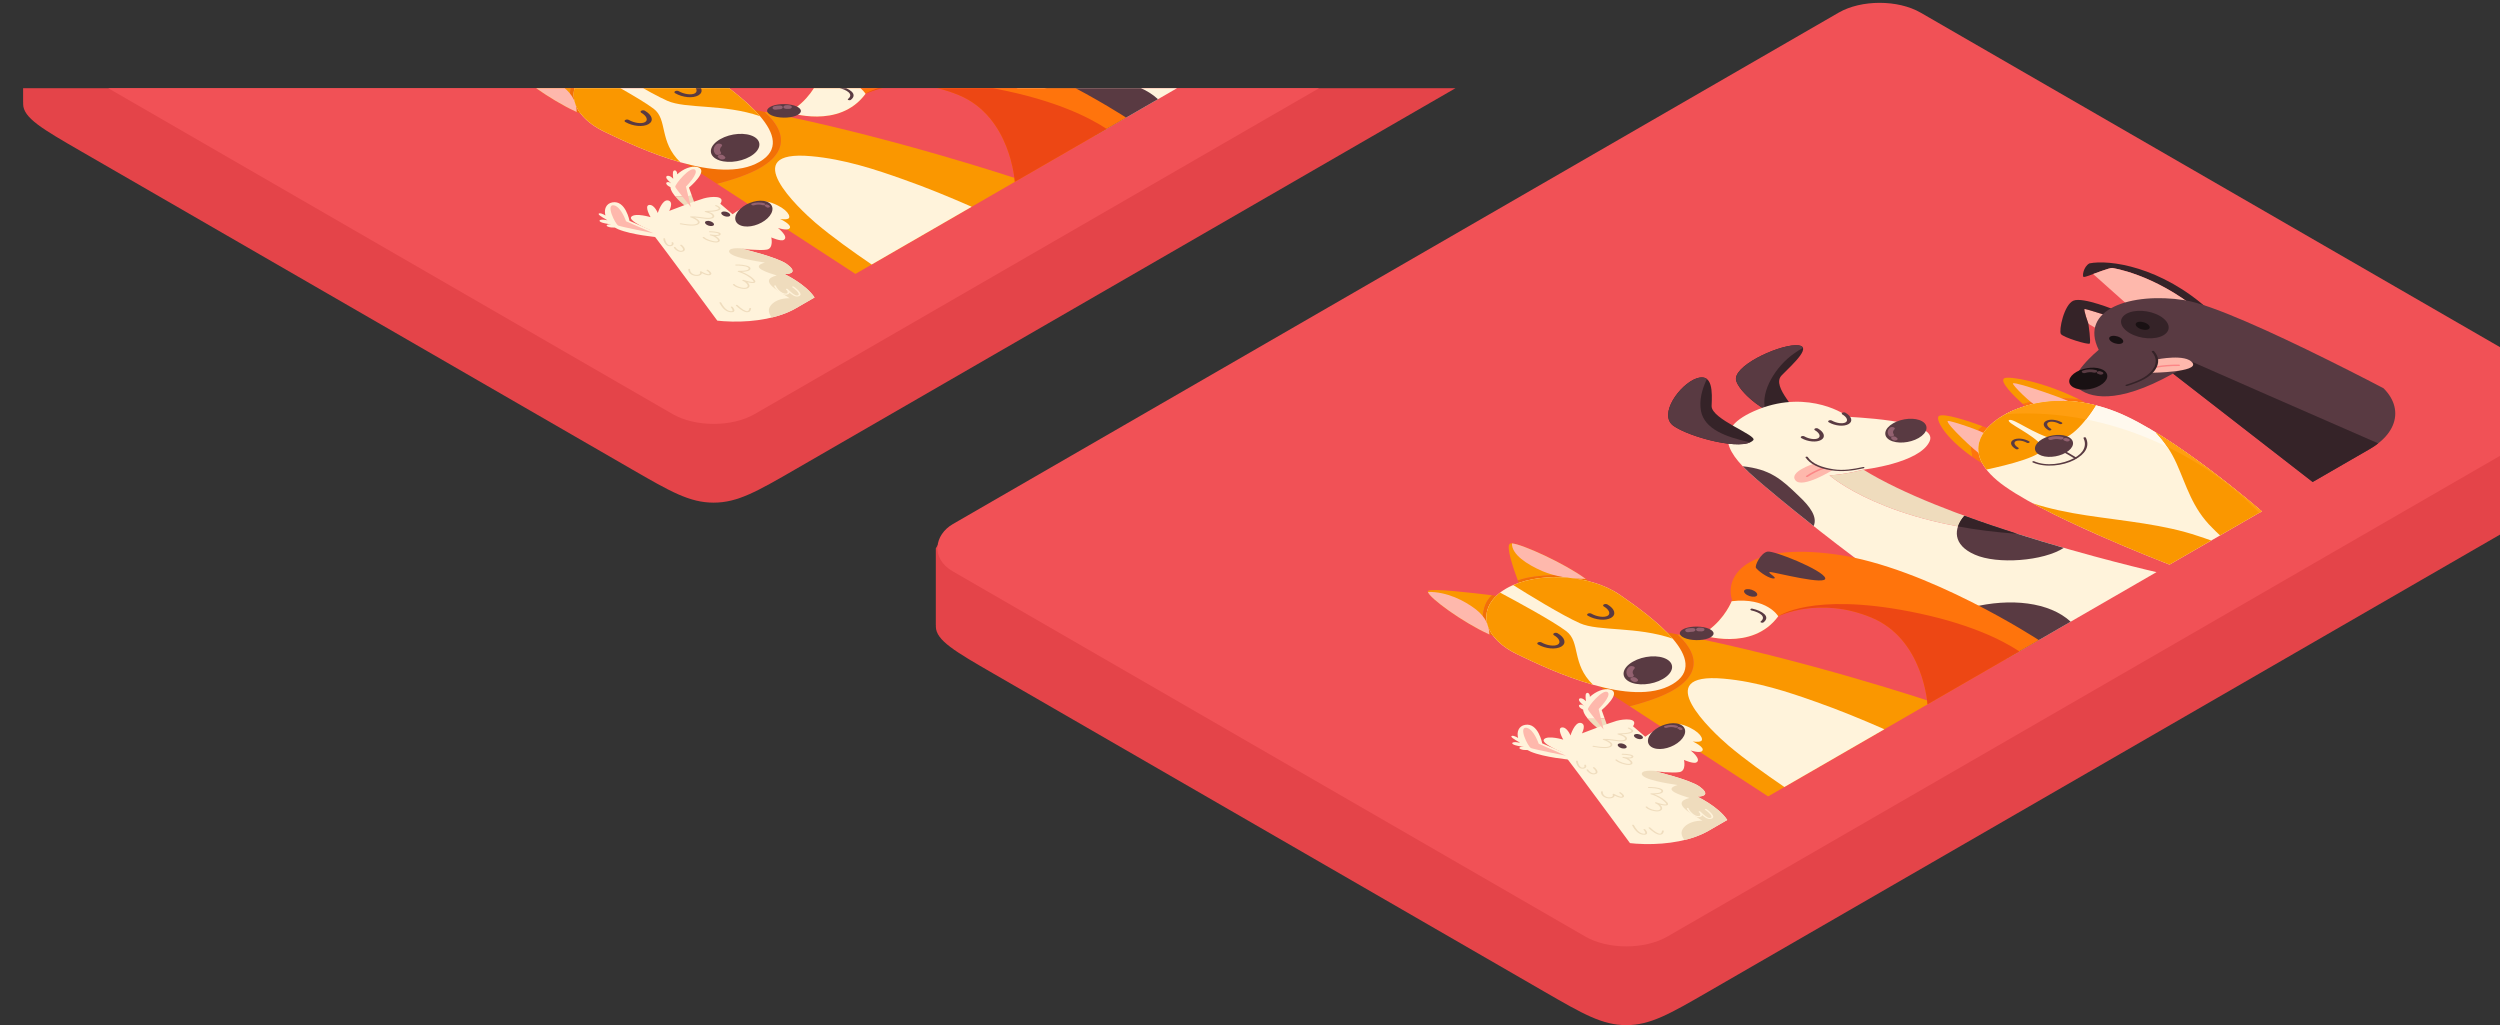<svg width="1134" height="465" viewBox="0 0 1134 465" fill="none" xmlns="http://www.w3.org/2000/svg">
<rect x="0" y="0" width="1134" height="465" fill="#333333" stroke="none"/>
<g clip-path="url(#clip0_57_2)">
<path d="M852.597 37.012C841.703 37.012 832.936 42.073 815.403 52.196L450.802 262.699C450.45 262.902 450.101 263.103 449.756 263.303L445.421 250.298L427.168 244.393L424.484 248.687V283.583L424.53 283.553C424.511 283.759 424.501 283.965 424.501 284.173C424.501 290.463 433.268 295.524 450.802 305.648L700.508 449.815C718.042 459.939 726.809 465 737.703 465C748.597 465 757.364 459.939 774.898 449.815L1139.5 239.313C1156.81 229.32 1165.57 224.259 1165.79 218.081L1165.89 218.086V182.654L1151.39 186.949L1134.36 193.395L889.792 52.196C872.258 42.073 863.492 37.012 852.597 37.012Z" fill="#E44449"/>
<rect width="374.233" height="506.902" rx="21.474" transform="matrix(0.866 0.5 -0.866 0.5 852.597 -5)" fill="#F15156"/>
<g clip-path="url(#clip1_57_2)">
<path d="M673.127 286.621C660.27 280.192 646.068 269.311 647.834 268.001C649.508 266.766 668.441 268.974 676.766 270.018C673.817 272.685 673.049 276.004 672.598 279.079C672.277 281.627 672.408 284.16 673.122 286.618L673.127 286.621Z" fill="#FA9700"/>
<path d="M672.603 279.082C673.054 276.007 673.817 272.685 676.771 270.02C679.15 270.319 680.67 270.52 680.67 270.52L681.074 290.018C678.605 289.189 675.898 288.007 673.132 286.624C672.423 284.163 672.286 281.633 672.608 279.084L672.603 279.082Z" fill="#F27006"/>
<path d="M717.233 261.157C719.628 262.753 721.675 264.317 723.112 265.742L689.34 265.509C689.34 265.509 688.992 264.631 688.474 263.258C693.094 261.555 698.839 261.115 704.169 260.851C708.583 260.666 712.97 260.742 717.228 261.154L717.233 261.157Z" fill="#F27006"/>
<path d="M684.981 246.553C687.251 245.534 706.093 253.731 717.233 261.157C712.975 260.744 708.588 260.668 704.174 260.854C698.844 261.117 693.089 261.558 688.479 263.26C686.677 258.451 682.842 247.52 684.986 246.556L684.981 246.553Z" fill="#FA9700"/>
<path d="M766.646 306.182C762.311 313.222 750.786 317.331 739.272 320.388L716.044 305.261L746.423 285.102C751.214 285.914 756.044 286.801 760.879 287.749C766.891 293.284 770.516 299.746 766.641 306.185L766.646 306.182Z" fill="#F27006"/>
<path d="M766.646 306.182C770.516 299.746 766.891 293.283 760.884 287.746C818.133 298.949 876.262 318.378 876.262 318.378L802.011 361.246L739.277 320.391C750.791 317.333 762.311 313.228 766.651 306.185L766.646 306.182Z" fill="#FA9700"/>
<path d="M647.709 268.484C656.395 268.383 664.274 272.435 669.498 276.445C673.927 279.939 675.511 283.807 675.586 287.81C663.154 282.094 648.336 271.175 647.704 268.487L647.709 268.484Z" fill="#FEB8AC"/>
<path d="M685.818 246.481C685.644 251.496 692.657 256.048 699.608 259.061C705.658 261.618 712.358 262.533 719.292 262.576C709.392 255.399 690.48 246.843 685.823 246.479L685.818 246.481Z" fill="#FEB8AC"/>
<path d="M758.486 310.436C776.968 299.766 748.678 279.439 734.791 269.826C720.899 260.216 696.717 259.161 683.196 266.967C669.676 274.773 671.502 288.735 688.148 296.756C704.793 304.776 740.005 321.106 758.486 310.436Z" fill="#FFF3DB"/>
<path d="M686.382 265.379C700.256 259.372 721.926 260.93 734.781 269.826C741.718 274.622 752.241 282.097 758.738 289.703C742.375 284.048 725.138 286.472 716.684 282.717C708.407 279.043 692.967 269.51 686.377 265.376L686.382 265.379Z" fill="#FA9700"/>
<path d="M680.44 268.809C687.596 272.617 704.112 281.529 710.476 286.307C716.979 291.188 712.781 301.14 722.576 310.587C709.401 306.836 696.46 300.757 688.148 296.756C672.734 289.331 670.041 276.822 680.445 268.812L680.44 268.809Z" fill="#FA9700"/>
<path d="M708.176 293.308C705.689 294.745 701.062 294.316 697.632 292.336C697.192 292.082 697.197 291.668 697.642 291.411C698.088 291.154 698.804 291.151 699.244 291.405C701.695 292.821 705.058 293.271 706.59 292.386C708.122 291.502 707.337 289.564 704.885 288.148C704.445 287.894 704.45 287.481 704.895 287.223C705.341 286.966 706.057 286.963 706.497 287.217C709.927 289.198 710.664 291.872 708.181 293.305L708.176 293.308Z" fill="#593A42"/>
<path d="M730.782 280.257C728.3 281.69 723.668 281.265 720.238 279.284C719.798 279.03 719.803 278.617 720.248 278.359C720.694 278.102 721.41 278.1 721.85 278.354C724.302 279.769 727.664 280.219 729.196 279.335C730.728 278.45 729.943 276.512 727.491 275.096C727.051 274.842 727.056 274.429 727.501 274.172C727.947 273.914 728.663 273.912 729.103 274.166C732.534 276.146 733.27 278.82 730.787 280.254L730.782 280.257Z" fill="#593A42"/>
<path d="M756.114 299.072C759.87 301.241 759.036 305.239 754.26 307.996C749.485 310.753 742.556 311.238 738.799 309.069C735.042 306.9 735.872 302.905 740.657 300.143C745.443 297.38 752.357 296.904 756.114 299.072Z" fill="#593A42"/>
<path d="M738.86 302.538C737.493 303.864 737.396 305.467 738.47 306.85C739.22 307.821 741.717 306.985 740.971 306.023C740.304 305.169 740.524 304.146 741.349 303.345C742.294 302.422 739.816 301.616 738.865 302.535L738.86 302.538Z" fill="#936170"/>
<path d="M740.276 307.246C739.642 307.458 739.288 308.005 739.722 308.376C739.939 308.559 740.131 308.745 740.347 308.928C740.786 309.297 741.57 309.472 742.299 309.234C742.928 309.025 743.292 308.473 742.848 308.107C742.632 307.924 742.435 307.735 742.223 307.555C741.784 307.186 741 307.011 740.271 307.249L740.276 307.246Z" fill="#936170"/>
<path d="M783.979 338.131C776.499 331.731 747.779 304.763 781.928 307.849C797.015 309.173 811.273 313.937 823.74 318.365C834.443 322.123 844.742 326.405 854.767 330.788L809.395 356.983C800.478 350.893 791.781 344.705 783.979 338.131Z" fill="#FFF3DB"/>
<path d="M945.59 140.136C946.088 140.094 952.998 142.28 957.221 143.637L951.978 149.593L947.302 146.893C947.302 146.893 944.873 140.196 945.59 140.136Z" fill="#FEB8AC"/>
<path d="M934.812 151.502C933.809 149.969 936.206 138.163 940.524 136.372C944.841 134.582 959.76 140.762 959.76 140.762L957.232 143.637C953.004 142.277 946.099 140.094 945.601 140.136C944.884 140.196 947.313 146.893 947.313 146.893C947.313 146.893 948.506 155.125 947.886 155.836C947.267 156.548 935.825 153.034 934.822 151.502L934.812 151.502Z" fill="#352328"/>
<path d="M958.071 121.544C957.153 121.372 949.436 124.298 949.436 124.298C949.436 124.298 945.838 125.787 945.124 125.612C944.409 125.436 944.985 121.017 947.742 119.477C956.507 117.658 980.275 120.693 1002.46 140.988L997.138 140.62C976.686 124.124 958.076 121.541 958.076 121.541L958.071 121.544Z" fill="#352328"/>
<path d="M949.441 124.295C949.441 124.295 957.153 121.366 958.076 121.541C958.076 121.541 976.686 124.124 997.138 140.62L965.253 138.407L949.441 124.295Z" fill="#FEB8AC"/>
<path d="M942.173 175.698C936.981 171.008 951.974 158.676 951.974 158.676C942.854 140.209 966.826 132.385 990.964 136.165C1015.1 139.945 1102.85 187.559 1102.85 187.559L1049.02 218.633L985.68 169.46C959.845 183.908 947.364 180.389 942.173 175.698Z" fill="#593A42"/>
<path d="M1079.11 201.263L1049.03 218.633L985.681 169.46C985.681 169.46 989.985 167.506 994.765 164.318C994.765 164.318 1057.4 191.871 1079.11 201.263Z" fill="#352328"/>
<path d="M966.113 151.146C970.759 153.829 977.569 154.246 981.319 152.082C985.068 149.917 984.345 145.985 979.699 143.303C975.052 140.62 968.242 140.203 964.493 142.367C960.744 144.532 961.467 148.464 966.113 151.146Z" fill="#352328"/>
<path d="M970.128 148.828C971.586 149.67 973.578 149.889 974.575 149.314C975.571 148.739 975.195 147.592 973.732 146.747C972.269 145.902 970.282 145.686 969.286 146.261C968.29 146.836 968.665 147.983 970.128 148.828Z" fill="#191113"/>
<path d="M958.11 155.213C959.568 156.055 961.556 156.272 962.552 155.696C963.548 155.121 963.173 153.974 961.714 153.132C960.256 152.29 958.264 152.071 957.268 152.646C956.272 153.221 956.647 154.368 958.11 155.213Z" fill="#191113"/>
<path d="M940.447 175.679C943.393 177.38 948.829 177.004 952.578 174.839C956.328 172.674 956.979 169.536 954.033 167.835C951.087 166.134 945.651 166.51 941.902 168.675C938.152 170.839 937.496 173.975 940.447 175.679Z" fill="#191113"/>
<path d="M944.843 168.044C946.646 167.426 948.825 167.377 950.71 167.864C952.029 168.204 950.893 169.334 949.588 168.997C948.427 168.697 947.034 168.794 945.95 169.168C944.702 169.598 943.595 168.473 944.853 168.044L944.843 168.044Z" fill="#593A42"/>
<path d="M951.243 168.687C951.53 168.401 952.278 168.238 952.778 168.44C953.026 168.536 953.283 168.627 953.531 168.724C954.031 168.926 954.271 169.279 953.939 169.607C953.653 169.893 952.905 170.056 952.405 169.854C952.162 169.754 951.899 169.666 951.652 169.57C951.151 169.368 950.912 169.015 951.238 168.684L951.243 168.687Z" fill="#593A42"/>
<path d="M978.429 163.03C978.429 163.03 991.505 160.344 994.528 164.586C997.55 168.828 975.89 169.096 975.89 169.096C975.89 169.096 978.356 166.931 978.434 163.033L978.429 163.03Z" fill="#FEB8AC"/>
<path d="M988.324 166.027C984.892 165.977 981.298 166.237 977.999 166.835C977.306 166.961 977.029 166.333 977.722 166.207C981.091 165.597 984.82 165.328 988.331 165.378C989.052 165.39 989.05 166.036 988.324 166.027Z" fill="#FC8686"/>
<path d="M977.072 159.288C979.391 161.881 979.476 164.606 977.824 167.363C975.575 171.122 970.811 173.262 964.926 175.073C964.288 175.27 963.732 174.706 964.376 174.512C969.616 172.902 973.734 171.129 976.236 167.932C978.365 165.213 978.447 162.249 976.088 159.616C975.759 159.247 976.738 158.921 977.067 159.291L977.072 159.288Z" fill="#352328"/>
<path d="M894.187 203.009C894.271 204.49 894.439 205.946 894.811 207.369C881.622 198.112 877.664 189.764 879.546 188.671C881.894 187.316 892.857 190.981 899.317 193.341C895.455 196.255 894.032 199.075 894.192 203.006L894.187 203.009Z" fill="#FA9700"/>
<path d="M894.187 203.009C894.026 199.078 895.455 196.261 899.312 193.344C902.141 194.376 904.112 195.161 904.112 195.161L899.265 210.305C897.675 209.323 896.193 208.34 894.806 207.372C894.438 205.946 894.265 204.493 894.182 203.012L894.187 203.009Z" fill="#FF740C"/>
<path d="M942.915 181.063C944.142 181.667 945.379 182.3 946.615 182.968L920.385 185.766C920.385 185.766 919.153 184.736 917.498 183.232C921.356 182.049 926.168 181.474 930.023 181.018C934.245 180.589 938.682 180.619 942.915 181.068L942.915 181.063Z" fill="#FF740C"/>
<path d="M909.15 171.58C911.087 170.461 926.345 172.918 942.92 181.066C938.687 180.616 934.25 180.586 930.027 181.015C926.177 181.474 921.361 182.046 917.503 183.229C913.43 179.536 906.752 172.964 909.155 171.577L909.15 171.58Z" fill="#FA9700"/>
<path d="M883.49 190.955C884.097 190.45 900.878 196.115 901.085 197.212C901.292 198.308 899.608 206.26 898.293 205.964C896.973 205.664 882.29 191.95 883.495 190.952L883.49 190.955Z" fill="#FEB8AC"/>
<path d="M913.099 173.86C912.225 174.211 922.037 183.899 923.936 184.018C925.835 184.138 939.609 183.165 939.095 182.406C938.576 181.644 914.823 173.167 913.094 173.863L913.099 173.86Z" fill="#FEB8AC"/>
<path d="M984.11 256.111C984.11 256.111 923.293 232.778 905.783 217.837C888.274 202.896 902.43 192.04 908.707 188.416C914.984 184.792 933.786 176.619 959.66 186.731C985.54 196.84 1025.95 231.953 1025.95 231.953L984.105 256.114L984.11 256.111Z" fill="#FFF3DB"/>
<path d="M909.677 187.879C916.767 184.065 934.994 177.097 959.66 186.731C985.539 196.841 1025.95 231.953 1025.95 231.953L1024.71 232.67C1001.18 207.682 957.536 184.424 909.677 187.879Z" fill="#FFF9EE"/>
<path d="M931.828 199.216C922.639 197.084 913.172 189.474 911.31 190.549C909.448 191.624 922.634 197.087 926.322 202.395C929.182 206.497 909.936 211.107 901.062 212.989C891.359 200.567 903.126 191.638 908.702 188.419C914.279 185.199 929.448 178.524 950.664 183.849C947.793 188.503 939.315 200.955 931.828 199.216Z" fill="#FA9700"/>
<path d="M922.019 228.303C929.553 230.734 937.831 232.484 946.476 233.782C963.803 236.398 981.534 237.862 997.115 243.158C998.741 243.698 1000.86 244.379 1003.04 245.184L984.11 256.111C984.11 256.111 946.608 241.719 922.019 228.303Z" fill="#FA9700"/>
<path d="M987.278 210.225C985.03 205.234 981.993 200.452 977.788 196.105C1001.02 210.299 1025.95 231.953 1025.95 231.953L1007.03 242.88C1005.64 241.622 1004.45 240.4 1003.52 239.461C994.344 230.472 991.805 220.231 987.278 210.225Z" fill="#FA9700"/>
<path d="M909.673 187.876C915.872 184.542 930.584 178.805 950.664 183.849C949.717 185.389 948.149 187.778 946.212 190.227C934.514 187.9 922.238 186.968 909.668 187.879L909.673 187.876Z" fill="#FF9E10"/>
<path d="M1025.95 231.953L1024.71 232.67C1014.32 221.634 1000 210.937 983.137 202.731C981.6 200.439 979.839 198.22 977.793 196.108C1001.03 210.302 1025.96 231.956 1025.96 231.956L1025.95 231.953Z" fill="#FF9E10"/>
<path d="M930.285 195.13C930.591 194.953 930.594 194.672 930.292 194.498C928.612 193.527 928.079 192.197 929.125 191.593C930.172 190.989 932.476 191.296 934.157 192.267C934.458 192.441 934.946 192.439 935.251 192.263C935.556 192.086 935.56 191.805 935.258 191.631C932.91 190.275 929.74 189.982 928.038 190.965C926.336 191.948 926.843 193.778 929.191 195.134C929.493 195.308 929.98 195.306 930.285 195.13Z" fill="#593A42"/>
<path d="M915.463 203.687C915.769 203.511 915.772 203.229 915.47 203.055C913.79 202.085 913.257 200.754 914.303 200.15C915.35 199.546 917.654 199.854 919.335 200.824C919.636 200.998 920.124 200.996 920.429 200.82C920.734 200.644 920.738 200.362 920.436 200.188C918.088 198.833 914.918 198.54 913.216 199.522C911.514 200.505 912.021 202.335 914.369 203.691C914.671 203.865 915.158 203.863 915.463 203.687Z" fill="#593A42"/>
<path d="M946.17 198.572C947.988 202.437 946 205.959 940.847 208.66C935.824 211.297 927.706 212.252 922.092 209.785C921.528 209.535 922.081 208.97 922.655 209.22C928.304 211.701 935.764 210.459 940.666 207.885C945.264 205.471 946.674 202.111 945.084 198.737C944.895 198.333 945.986 198.165 946.175 198.569L946.17 198.572Z" fill="#593A42"/>
<path d="M941.043 208.022C938.967 206.835 937.132 205.497 934.725 204.512C934.141 204.273 934.699 203.706 935.288 203.947C937.784 204.966 939.684 206.329 941.844 207.559C942.354 207.853 941.558 208.313 941.043 208.022Z" fill="#593A42"/>
<path d="M924.902 206.177C927.848 207.878 933.284 207.502 937.033 205.337C940.783 203.172 941.439 200.037 938.488 198.333C935.537 196.629 930.106 197.008 926.357 199.173C922.607 201.338 921.951 204.473 924.902 206.177Z" fill="#593A42"/>
<path d="M929.609 198.357C931.411 197.739 933.59 197.69 935.475 198.178C936.795 198.517 935.658 199.647 934.354 199.31C933.193 199.01 931.799 199.107 930.716 199.481C929.462 199.914 928.36 198.786 929.619 198.357L929.609 198.357Z" fill="#936170"/>
<path d="M936.014 198.997C936.3 198.711 937.048 198.548 937.548 198.75C937.796 198.847 938.059 198.935 938.301 199.034C938.801 199.236 939.041 199.589 938.714 199.92C938.433 200.208 937.68 200.369 937.18 200.167C936.937 200.067 936.679 199.982 936.427 199.883C935.927 199.686 935.687 199.328 936.019 199L936.014 198.997Z" fill="#936170"/>
<path d="M813.835 188.472C817.397 187.06 802.929 175.574 808.18 170.253C813.431 164.933 823.145 156.334 814.388 156.595C805.635 156.854 785.536 166.341 787.564 172.795C789.603 179.25 805.482 191.787 813.84 188.474L813.835 188.472Z" fill="#352328"/>
<path d="M787.553 172.79C785.52 166.339 805.63 156.852 814.377 156.59C816.517 156.525 817.546 156.998 817.816 157.812C816.44 158.55 815.148 159.347 813.944 160.236C805.494 166.073 798.45 177.52 800.717 185.771C794.464 182.207 788.722 176.499 787.553 172.79Z" fill="#593A42"/>
<path d="M829.872 215.627C836.934 215.271 845.221 213.026 845.221 213.026C863.002 224.032 890.036 234.16 915.092 242.136C854.98 238.019 829.877 215.63 829.877 215.63L829.872 215.627Z" fill="#EFDCBD"/>
<path d="M796.672 217.29C784.393 206.657 774.609 194.801 797.67 185.642C820.731 176.483 838.365 188.623 837.79 188.956C837.214 189.288 879.729 190.124 875.297 200.12C870.865 210.115 845.216 213.023 845.216 213.023C845.216 213.023 836.93 215.268 829.868 215.624C829.868 215.624 854.971 238.013 915.083 242.13C948.378 252.723 978.189 259.518 978.189 259.518L910.571 298.557C864.125 273.736 809.331 228.251 796.672 217.284L796.672 217.29Z" fill="#FFF3DB"/>
<path d="M822.613 210.395C822.613 210.395 811.262 214.038 814.432 217.909C817.608 221.783 831.426 213.143 831.426 213.143C831.426 213.143 827.302 212.796 822.613 210.395Z" fill="#FEB8AC"/>
<path d="M871.874 191.097C875.067 192.941 874.358 196.335 870.294 198.682C866.229 201.029 860.35 201.438 857.157 199.594C853.964 197.751 854.673 194.356 858.737 192.01C862.802 189.663 868.686 189.257 871.874 191.097Z" fill="#593A42"/>
<path d="M826.064 199.55C828.177 198.33 827.545 196.058 824.634 194.377C824.263 194.163 823.651 194.163 823.271 194.382C822.89 194.602 822.886 194.952 823.262 195.169C825.348 196.373 826.011 198.022 824.71 198.774C823.408 199.525 820.553 199.142 818.467 197.938C818.096 197.724 817.484 197.723 817.104 197.943C816.723 198.162 816.719 198.513 817.095 198.73C820.006 200.411 823.942 200.775 826.054 199.556L826.064 199.55Z" fill="#593A42"/>
<path d="M838.499 192.371C840.611 191.151 839.98 188.879 837.068 187.198C836.698 186.984 836.086 186.983 835.705 187.203C835.325 187.423 835.321 187.773 835.697 187.99C837.783 189.194 838.446 190.843 837.145 191.595C835.843 192.346 832.987 191.963 830.901 190.759C830.531 190.545 829.919 190.544 829.538 190.764C829.158 190.983 829.154 191.334 829.53 191.55C832.441 193.231 836.377 193.596 838.489 192.376L838.499 192.371Z" fill="#593A42"/>
<path d="M819.261 215.869C821.416 214.402 824.036 213.095 826.868 212.071C827.447 211.862 827.959 212.388 827.379 212.597C824.623 213.589 822.102 214.862 819.997 216.294C819.556 216.595 818.825 216.167 819.261 215.869Z" fill="#FC8686"/>
<path d="M857.213 194.043C856.052 195.17 855.967 196.531 856.874 197.708C857.517 198.53 859.634 197.822 859.001 197.006C858.432 196.278 858.621 195.41 859.324 194.73C860.129 193.946 858.017 193.259 857.213 194.043Z" fill="#936170"/>
<path d="M858.418 198.044C857.878 198.225 857.575 198.691 857.95 199.005C858.137 199.16 858.299 199.323 858.482 199.474C858.851 199.786 859.521 199.936 860.14 199.733C860.674 199.555 860.983 199.086 860.608 198.772C860.421 198.617 860.259 198.454 860.076 198.303C859.707 197.991 859.037 197.841 858.423 198.042L858.418 198.044Z" fill="#936170"/>
<path d="M795.293 199.656C797.282 197.446 776.112 190.183 776.388 184.094C776.653 178.005 777.06 169.026 769.52 171.655C761.98 174.285 751.991 188.094 759.108 193.175C766.225 198.255 790.625 204.845 795.298 199.659L795.293 199.656Z" fill="#352328"/>
<path d="M895.726 251.56C885.79 247.228 885.925 239.838 891.048 233.952C899.025 236.87 907.157 239.611 915.088 242.138C922.365 244.455 929.485 246.589 936.154 248.514C926.971 254.496 905.957 256.143 895.725 251.565L895.726 251.56Z" fill="#593A42"/>
<path d="M815.908 224.973C821.019 229.722 824.529 234.476 822.663 238.63C810.383 228.928 801.034 221.067 796.678 217.292C794.485 215.39 792.367 213.451 790.509 211.494C802.959 212.85 808.004 217.311 815.908 224.973Z" fill="#593A42"/>
<path d="M939.254 282.009L910.581 298.563C900.557 293.203 890.136 286.88 879.839 280.149C883.946 278.405 888.892 276.908 894.215 275.536C912.001 271.083 929.712 273.129 939.264 282.009L939.254 282.009Z" fill="#593A42"/>
<path d="M820.005 207.334C822.026 210.397 826.345 212.041 831.674 212.863C836.302 213.576 840.747 212.773 845.1 211.829C845.733 211.692 845.991 212.28 845.362 212.414C840.332 213.509 835.759 214.123 830.5 213.312C825.142 212.485 820.975 210.496 818.994 207.496C818.754 207.132 819.775 206.976 820.01 207.337L820.005 207.334Z" fill="#593A42"/>
<path d="M891.048 233.953L891.058 233.958C892.965 234.655 894.873 235.34 896.79 236.014C897.147 236.139 897.504 236.264 897.861 236.389C899.357 236.912 900.854 237.429 902.345 237.938C902.89 238.125 903.436 238.307 903.976 238.492C905.334 238.952 906.697 239.404 908.055 239.852C908.58 240.029 909.11 240.202 909.636 240.372C911.46 240.969 913.279 241.562 915.083 242.136C905.167 241.457 896.207 240.278 888.145 238.785C888.715 237.126 889.703 235.488 891.038 233.953L891.048 233.953Z" fill="#352328"/>
<path d="M759.103 193.171C751.986 188.091 761.981 174.285 769.515 171.652C771.682 170.898 773.187 171.102 774.233 171.919C771.977 176.692 770.665 181.633 771.581 186.504C773.214 194.562 782.546 198.175 793.86 200.644C786.936 203.825 765.667 197.857 759.103 193.171Z" fill="#593A42"/>
<path d="M924.817 290.344C924.817 290.344 874.214 257.261 832.788 251.494C791.362 245.732 782.222 261.882 785.69 272.219C785.69 272.219 781.994 282.287 771.69 287.944C771.69 287.944 794.654 295.844 806.616 279.538C806.616 279.538 825.151 270.303 848.865 280.122C872.574 289.943 874.304 319.508 874.304 319.508L924.817 290.344Z" fill="#FF740C"/>
<path d="M785.496 272.708C801.503 270.829 806.616 279.538 806.616 279.538C794.659 295.847 771.69 287.945 771.69 287.945C780.653 283.027 784.613 274.776 785.491 272.705L785.496 272.708Z" fill="#FFF3DB"/>
<path d="M866.076 277.331C892.438 282.447 907.809 290.084 915.962 295.457L874.299 319.511C874.299 319.511 872.574 289.943 848.86 280.125C825.151 270.303 806.611 279.541 806.611 279.541C806.611 279.541 821.577 268.697 866.071 277.334L866.076 277.331Z" fill="#ED4714"/>
<path d="M769.391 290.362C773.618 290.439 777.149 289.125 777.277 287.424C777.405 285.729 774.078 284.294 769.851 284.218C765.624 284.141 762.097 285.458 761.969 287.153C761.841 288.848 765.168 290.283 769.396 290.359L769.391 290.362Z" fill="#593A42"/>
<path d="M796.559 257.685C795.719 256.703 798.754 250.705 801.779 250.203C804.804 249.7 826.727 258.549 827.901 262.169C829.065 265.789 805.227 259.604 803.06 259.474C800.888 259.341 806.414 262.109 804.714 262.394C803.02 262.682 798.464 259.907 796.559 257.685Z" fill="#593A42"/>
<path d="M792.481 269.885C793.88 270.693 795.737 270.933 796.628 270.419C797.519 269.904 797.103 268.832 795.704 268.024C794.306 267.217 792.448 266.976 791.557 267.491C790.666 268.005 791.077 269.075 792.481 269.885Z" fill="#593A42"/>
<path d="M794.86 276.08C799.202 277.038 803.317 279.616 799.965 282.282C799.408 282.723 798.125 282.311 798.687 281.867C801.421 279.689 798.001 277.685 794.478 276.905C793.605 276.713 793.982 275.885 794.86 276.08Z" fill="#593A42"/>
<path d="M765.524 285.066C766.247 284.946 766.949 284.866 767.705 284.869C769.615 284.873 769.452 286.577 767.552 286.572C767.059 286.571 766.596 286.656 766.127 286.733C764.294 287.038 763.7 285.372 765.529 285.069L765.524 285.066Z" fill="#936170"/>
<path d="M770.522 284.715C771.104 284.676 771.586 284.688 772.158 284.752C772.948 284.844 773.339 285.406 773.116 285.814C772.852 286.292 772.049 286.47 771.265 286.381C771.215 286.381 771.17 286.378 771.12 286.379C770.324 286.433 769.55 286.218 769.377 285.73C769.232 285.311 769.725 284.77 770.522 284.715Z" fill="#936170"/>
<path d="M727.406 332.484C727.406 332.484 723.017 329.442 720.239 326.057C722.78 326.12 725.337 326.053 727.852 325.817L729.473 330.383L727.401 332.487L727.406 332.484Z" fill="#EFDCBD"/>
<path d="M720.244 326.054C719.409 325.041 718.724 323.998 718.347 322.994C718.212 322.633 718.141 322.263 718.115 321.884C717.239 321.488 716.429 320.951 716.252 320.368C716.102 320.004 716.275 319.596 717.026 319.596C717.608 319.597 718.028 319.885 718.358 320.134C718.364 320.119 718.374 320.108 718.369 320.094C717.553 319.229 716.259 318.355 716.2 317.35C716.21 316.917 716.606 316.625 717.37 316.777C718.299 316.955 718.903 317.639 719.376 318.08C719.326 317.589 718.946 315.046 719.534 314.495C720.072 314.008 720.59 314.388 720.844 314.777C721.119 315.184 721.173 315.638 721.163 316.089C723.781 313.693 727.54 312.054 730.307 312.756C736.002 314.194 726.519 322.094 726.519 322.094L727.842 325.811C725.327 326.047 722.765 326.111 720.229 326.052L720.244 326.054Z" fill="#FFF3DB"/>
<path d="M709.107 335.509C709.107 335.509 706.065 330.325 708.432 329.974C710.793 329.627 712.376 333.621 712.376 333.621C712.376 333.621 714.275 327.348 717.04 327.915C719.809 328.485 717.55 332.666 717.55 332.666C717.55 332.666 729.843 327.938 733.246 326.989C736.648 326.04 743.289 325.591 740.74 329.431L746.289 334.178C746.289 334.178 756.553 326.221 764.048 329.005C771.539 331.786 772.827 335.443 771.64 336.128C770.454 336.813 767.803 336.311 767.803 336.311C767.803 336.311 773.743 339.012 772.068 340.664C770.957 341.762 766.868 340.401 766.868 340.401C766.868 340.401 772.067 344.449 769.465 345.842C768.079 346.586 763.852 344.694 763.852 344.694C763.852 344.694 765.002 349.606 761.896 350.212C758.796 350.821 750.539 349.829 750.539 349.829C750.539 349.829 766.575 353.601 770.966 356.819C775.353 360.039 773.424 361.324 769.882 361.337C769.882 361.337 779.567 365.9 783.485 371.931L747.113 392.93C747.113 392.93 712.813 346.394 708.741 341.297C708.741 341.297 698.524 337.155 700.4 335.279C702.246 333.432 709.097 335.503 709.097 335.503L709.107 335.509Z" fill="#FFF3DB"/>
<path d="M772.215 372.302C768.621 369.742 756.977 364.314 766.334 361.948C762.587 360.755 753.696 358.211 760.961 356.094C757.485 355.544 744.409 353.659 744.718 350.924C744.918 348.976 750.792 349.518 755.683 350.295C752.969 350.127 750.539 349.834 750.539 349.834C750.539 349.834 766.575 353.607 770.966 356.825C775.353 360.045 773.424 361.33 769.882 361.343C769.882 361.343 779.567 365.906 783.485 371.936L765.424 382.364C764.049 381.211 763.083 379.931 762.81 378.525C762.148 375.391 766.507 372.076 772.215 372.296L772.215 372.302Z" fill="#EFDCBD"/>
<path d="M729.338 314.08C730.965 315.812 725.147 321.631 725.147 321.631L727.378 330.896C727.378 330.896 720.667 322.779 720.295 321.807C719.923 320.834 727.287 311.914 729.328 314.08L729.338 314.08Z" fill="#FEB8AC"/>
<path d="M689.472 338.94C689.917 338.717 690.568 338.775 691.1 338.834C691.085 338.825 691.08 338.811 691.065 338.797C689.457 338.464 687.474 338.307 686.283 337.579C685.799 337.254 685.764 336.886 686.517 336.708C687.424 336.487 688.67 336.766 689.529 336.915C688.931 336.57 685.747 334.818 685.564 334.187C685.416 333.622 686.251 333.705 686.886 333.898C687.56 334.097 688.119 334.413 688.627 334.753C687.882 331.976 688.876 329.325 691.781 328.794C697.757 327.701 699.554 337.183 699.554 337.183L711.242 342.227L712.067 344.581C712.067 344.581 700.563 343.575 694.344 340.967C693.829 340.751 693.354 340.5 692.905 340.229C691.785 340.264 690.558 340.174 689.756 339.809C689.231 339.593 688.897 339.227 689.462 338.94L689.472 338.94Z" fill="#FFF3DB"/>
<path d="M692.543 330.153C695.753 330.822 697.965 337.364 697.965 337.364L710.311 342.782C710.311 342.782 695.868 339.916 694.477 339.333C693.085 338.749 688.508 329.309 692.543 330.147L692.543 330.153Z" fill="#FEB8AC"/>
<path d="M731.3 337.49C731.47 337.9 731.346 338.273 730.945 338.597C729.806 339.517 727.005 339.57 722.607 338.736C722.393 338.694 722.28 338.565 722.356 338.441C722.422 338.318 722.657 338.251 722.87 338.293C727.884 339.24 729.674 338.828 730.291 338.329C730.557 338.118 730.63 337.883 730.513 337.607C730.184 336.816 728.393 335.932 727.222 335.598C727.059 335.549 726.965 335.443 727.011 335.337C727.052 335.234 727.212 335.158 727.401 335.152C728.685 335.124 730.012 335.214 731.467 335.424C731.711 335.461 731.964 335.497 732.222 335.536C733.528 335.735 735.008 335.966 736.229 335.757C736.652 335.684 736.942 335.551 737.084 335.361C737.25 335.133 737.204 334.835 736.939 334.537C736.408 333.896 735.238 333.555 734.103 333.223L733.855 333.15C733.696 333.104 733.608 333.001 733.644 332.895C733.68 332.794 733.825 332.716 734.009 332.707C734.312 332.691 734.616 332.676 734.925 332.663C736.353 332.598 737.831 332.532 739.068 332.189C739.657 332.014 739.978 331.818 740.01 331.611C740.058 331.303 739.505 330.88 738.51 330.456C738.332 330.382 738.294 330.233 738.429 330.126C738.555 330.019 738.819 329.998 739.002 330.075C739.888 330.448 740.921 331.027 740.83 331.645C740.771 332.027 740.305 332.348 739.437 332.609C738.204 332.95 736.835 333.044 735.492 333.106C736.374 333.396 737.211 333.758 737.682 334.319C738.056 334.737 738.115 335.182 737.843 335.539C737.747 335.668 737.611 335.781 737.441 335.879C737.191 336.024 736.861 336.134 736.468 336.201C735.023 336.442 733.428 336.198 732.018 335.985C731.765 335.943 731.517 335.909 731.283 335.873C730.439 335.75 729.644 335.672 728.878 335.635C729.943 336.11 731.049 336.801 731.33 337.484L731.3 337.49Z" fill="#EFDCBD"/>
<path d="M732.762 344.854C732.643 344.745 732.7 344.604 732.89 344.529C733.079 344.459 733.333 344.49 733.451 344.598C734.032 345.125 734.868 345.567 736.008 345.947C738.213 346.66 739.115 346.579 739.475 346.388C740.171 345.987 738.977 345.043 738.587 344.76C738.035 344.332 737.357 344.027 736.573 343.857C736.399 343.827 736.265 343.801 736.171 343.781C735.972 343.736 735.869 343.607 735.935 343.489C736.006 343.368 736.226 343.304 736.434 343.338C736.588 343.363 736.732 343.389 736.881 343.423C737.755 343.569 739.131 343.682 739.775 343.487C739.945 343.434 740.04 343.368 740.081 343.276C740.132 343.167 740.098 343.078 739.985 342.989C739.393 342.543 737.037 342.362 735.962 342.366C735.734 342.367 735.556 342.264 735.557 342.132C735.559 342 735.739 341.896 735.968 341.895C736.007 341.895 739.588 341.917 740.629 342.697C740.901 342.9 740.983 343.138 740.871 343.385C740.774 343.607 740.523 343.786 740.149 343.899C739.72 344.027 739.167 344.066 738.6 344.057C738.823 344.185 739.035 344.319 739.232 344.474C740.569 345.454 740.859 346.251 740.033 346.728C738.782 347.393 736.388 346.618 735.6 346.359C734.347 345.936 733.417 345.446 732.767 344.856L732.762 344.854Z" fill="#EFDCBD"/>
<path d="M746.693 365.839C746.898 365.789 747.136 365.846 747.224 365.966C747.592 366.49 749.037 367.151 750.426 367.439C751.245 367.605 751.942 367.626 752.371 367.492C752.89 367.318 753.147 367.056 753.17 366.694C753.209 365.878 751.958 364.768 750.858 364.359C750.67 364.291 750.622 364.147 750.737 364.04C750.853 363.928 751.107 363.896 751.29 363.961C753.258 364.64 755.402 365.075 755.782 364.872C755.862 364.826 755.894 364.619 755.501 364.144C754.219 362.652 751.417 361.034 748.828 360.291C748.655 360.243 748.567 360.128 748.622 360.022C748.673 359.913 748.848 359.84 749.042 359.848C750.663 359.905 753.44 359.775 753.598 358.935C753.651 358.677 753.519 358.456 753.188 358.259C752.096 357.594 749.168 357.401 747.909 357.448C747.685 357.458 747.493 357.358 747.484 357.232C747.471 357.103 747.646 356.99 747.87 356.98C749.149 356.933 752.42 357.105 753.779 357.935C754.268 358.235 754.483 358.59 754.399 358.981C754.214 359.984 752.087 360.253 750.509 360.314C752.838 361.195 755.061 362.589 756.22 363.934C756.406 364.158 756.976 364.839 756.345 365.203C756.335 365.209 756.325 365.215 756.315 365.221C755.68 365.559 754.23 365.317 752.965 364.997C753.556 365.518 753.992 366.139 753.966 366.708C753.947 367.096 753.715 367.418 753.279 367.67C753.124 367.759 752.949 367.838 752.749 367.907C752.09 368.111 751.185 368.102 750.133 367.888C748.5 367.552 746.917 366.806 746.456 366.158C746.368 366.038 746.479 365.9 746.683 365.85L746.693 365.839Z" fill="#EFDCBD"/>
<path d="M726.218 359.15C726.235 359.021 726.42 358.92 726.649 358.925C726.868 358.929 727.045 359.038 727.029 359.167C726.928 360.259 727.909 361.496 729.708 361.679C730.354 361.717 730.897 361.609 731.233 361.38C731.594 361.132 731.687 360.764 731.488 360.366C731.439 360.263 731.515 360.156 731.67 360.095C731.834 360.04 732.038 360.054 732.167 360.128C733.561 360.933 735.077 361.501 735.525 361.396C735.755 361.332 735.815 361.257 735.836 361.206C735.999 360.826 735.047 360.103 734.643 359.794L734.534 359.708C734.396 359.606 734.427 359.462 734.617 359.381C734.792 359.303 735.051 359.325 735.184 359.425L735.292 359.51C735.85 359.936 736.886 360.725 736.625 361.321C736.585 361.418 736.494 361.539 736.299 361.652C736.188 361.716 736.038 361.779 735.849 361.832C734.921 362.048 733.401 361.407 732.397 360.902C732.359 361.198 732.172 361.466 731.856 361.683C731.33 362.038 730.542 362.201 729.583 362.145C727.238 361.906 726.1 360.423 726.218 359.15Z" fill="#EFDCBD"/>
<path d="M724.552 350.541C724.466 350.705 724.32 350.846 724.125 350.959C723.929 351.072 723.68 351.159 723.386 351.214C722.937 351.302 722.455 351.272 721.974 351.122C720.849 350.778 719.879 349.826 719.636 349.298C719.578 349.172 719.704 349.042 719.923 349.007C720.142 348.972 720.365 349.043 720.418 349.172C720.598 349.553 721.419 350.42 722.366 350.707C722.649 350.795 722.902 350.814 723.142 350.767C723.481 350.697 723.686 350.584 723.777 350.406C724.072 349.836 723.178 348.794 722.591 348.374C722.453 348.277 722.479 348.136 722.659 348.044C722.834 347.96 723.088 347.979 723.231 348.079C723.823 348.507 724.974 349.721 724.552 350.535L724.552 350.541Z" fill="#EFDCBD"/>
<path d="M719.034 348.39C719.034 348.39 718.999 348.41 718.984 348.419C718.564 348.662 717.966 348.744 717.32 348.637C715.608 348.313 714.866 346.07 714.875 345.272C714.881 345.143 715.062 345.039 715.286 345.035C715.509 345.037 715.687 345.14 715.691 345.269C715.682 346.125 716.492 347.986 717.564 348.188C717.927 348.247 718.23 348.209 718.436 348.073C718.756 347.871 718.835 347.5 718.62 347.168C718.541 347.048 718.647 346.912 718.857 346.866C719.066 346.819 719.299 346.878 719.378 346.999C719.706 347.494 719.565 348.055 719.034 348.39Z" fill="#EFDCBD"/>
<path d="M765.479 366.442C765.703 366.421 765.906 366.51 765.945 366.636C766.198 367.603 768.44 370.383 770.606 370.183C770.9 370.15 771.08 370.063 771.191 369.908C771.419 369.565 771.197 368.974 770.828 368.577C770.724 368.482 770.636 368.402 770.562 368.336C770.444 368.233 770.475 368.09 770.655 368.014C770.835 367.939 771.078 367.958 771.217 368.055C771.315 368.124 771.414 368.215 771.512 368.313C771.621 368.41 771.729 368.519 771.862 368.636C772.728 369.454 774.535 371.162 775.576 371.052C776.084 370.987 776.22 370.828 776.276 370.716C776.713 369.859 774.263 367.803 773.408 367.309C773.25 367.218 773.252 367.069 773.412 366.976C773.572 366.884 773.831 366.883 773.989 366.974C774.651 367.356 777.66 369.666 777.055 370.843C776.989 370.966 776.874 371.108 776.658 371.232C776.443 371.356 776.153 371.455 775.73 371.511C774.545 371.636 773.335 370.822 772.098 369.732C772.082 369.85 772.041 369.965 771.965 370.071C771.758 370.385 771.343 370.585 770.755 370.644C767.882 370.911 765.454 367.792 765.163 366.71C765.129 366.581 765.28 366.46 765.504 366.439L765.479 366.442Z" fill="#FFF3DB"/>
<path d="M740.391 374.483L740.338 374.388C740.264 374.265 740.385 374.133 740.599 374.089C740.809 374.048 741.042 374.113 741.11 374.233L741.164 374.328C741.813 375.477 743.175 377.87 745.36 378.155C745.668 378.188 746.061 378.201 746.211 378.086C746.497 377.864 746.197 377.135 745.514 376.394C745.405 376.28 745.487 376.136 745.681 376.075C745.881 376.011 746.124 376.053 746.232 376.167C746.572 376.531 747.622 377.774 746.865 378.359C746.83 378.385 746.79 378.414 746.75 378.437C746.414 378.631 745.891 378.693 745.181 378.612C742.543 378.269 741.084 375.71 740.391 374.477L740.391 374.483Z" fill="#EFDCBD"/>
<path d="M747.973 375.299C748.167 375.233 748.416 375.266 748.529 375.378C750.345 377.137 752.203 378.285 753.055 378.164C753.473 378.105 753.777 377.645 753.889 376.895C753.911 376.768 754.106 376.667 754.334 376.678C754.558 376.685 754.726 376.8 754.7 376.929C754.587 377.662 754.313 378.151 753.858 378.414C753.678 378.518 753.473 378.585 753.234 378.62C751.411 378.874 748.844 376.606 747.825 375.619C747.712 375.507 747.773 375.363 747.968 375.297L747.973 375.299Z" fill="#EFDCBD"/>
<path d="M750.177 339.348C753.581 340.533 758.929 339.055 762.116 336.045C765.302 333.035 765.121 329.63 761.717 328.445C758.312 327.26 752.964 328.738 749.777 331.748C746.591 334.758 746.772 338.163 750.177 339.348Z" fill="#593A42"/>
<path d="M755.156 329.31C756.829 328.721 759.133 328.629 760.787 329.249C761.699 329.591 760.651 330.361 759.749 330.026C758.768 329.662 757.136 329.742 756.157 330.09C755.233 330.418 754.217 329.647 755.151 329.313L755.156 329.31Z" fill="#936170"/>
<path d="M761.99 329.782C762.566 329.929 762.986 330.189 763.186 330.536C763.528 331.126 761.952 331.494 761.61 330.897C761.547 330.786 761.508 330.728 761.324 330.68C760.332 330.425 761.003 329.524 761.99 329.782Z" fill="#936170"/>
<path d="M742.049 334.771C742.983 335.311 744.25 335.447 744.886 335.08C745.522 334.713 745.281 333.978 744.352 333.442C743.423 332.905 742.146 332.763 741.51 333.13C740.874 333.497 741.115 334.232 742.049 334.771Z" fill="#593A42"/>
<path d="M734.681 339.025C735.615 339.565 736.882 339.701 737.518 339.334C738.153 338.967 737.913 338.232 736.983 337.696C736.054 337.159 734.777 337.018 734.142 337.385C733.506 337.752 733.747 338.486 734.681 339.025Z" fill="#593A42"/>
</g>
</g>
<g clip-path="url(#clip2_57_2)">
<path d="M438.597 -199.988C427.703 -199.988 418.936 -194.927 401.403 -184.804L36.802 25.699C36.45 25.902 36.101 26.103 35.756 26.303L31.421 13.298L13.168 7.393L10.484 11.688V46.583L10.53 46.553C10.511 46.759 10.501 46.965 10.501 47.173C10.501 53.463 19.268 58.524 36.802 68.647L286.508 212.816C304.042 222.939 312.809 228 323.703 228C334.597 228 343.364 222.939 360.898 212.816L725.498 2.313C742.807 -7.68 751.572 -12.741 751.795 -18.919L751.888 -18.914V-54.346L737.393 -50.051L720.355 -43.605L475.792 -184.804C458.258 -194.927 449.492 -199.988 438.597 -199.988Z" fill="#E44449"/>
<rect width="374.233" height="506.902" rx="21.474" transform="matrix(0.866 0.5 -0.866 0.5 438.597 -242)" fill="#F15156"/>
<g clip-path="url(#clip3_57_2)">
<path d="M259.127 49.621C246.27 43.192 232.068 32.311 233.834 31.001C235.508 29.765 254.441 31.974 262.766 33.017C259.817 35.685 259.049 39.005 258.598 42.079C258.277 44.627 258.408 47.16 259.122 49.618L259.127 49.621Z" fill="#FA9700"/>
<path d="M258.603 42.082C259.054 39.007 259.817 35.684 262.771 33.02C265.15 33.319 266.67 33.52 266.67 33.52L267.074 53.018C264.605 52.189 261.898 51.007 259.132 49.624C258.423 47.163 258.286 44.633 258.608 42.084L258.603 42.082Z" fill="#F27006"/>
<path d="M352.646 69.182C348.311 76.222 336.786 80.331 325.272 83.388L302.044 68.261L332.423 48.102C337.214 48.914 342.044 49.801 346.879 50.749C352.891 56.284 356.516 62.746 352.641 69.185L352.646 69.182Z" fill="#F27006"/>
<path d="M352.646 69.182C356.517 62.746 352.891 56.283 346.884 50.745C404.133 61.949 462.262 81.378 462.262 81.378L388.011 124.246L325.277 83.391C336.791 80.333 348.311 76.228 352.651 69.184L352.646 69.182Z" fill="#FA9700"/>
<path d="M233.709 31.484C242.395 31.383 250.274 35.435 255.498 39.445C259.927 42.939 261.511 46.807 261.586 50.81C249.154 45.094 234.336 34.175 233.704 31.487L233.709 31.484Z" fill="#FEB8AC"/>
<path d="M344.486 73.436C362.968 62.766 334.678 42.439 320.791 32.826C306.899 23.216 282.717 22.161 269.196 29.967C255.676 37.773 257.502 51.735 274.148 59.756C290.793 67.776 326.005 84.106 344.486 73.436Z" fill="#FFF3DB"/>
<path d="M272.382 28.379C286.256 22.372 307.926 23.93 320.781 32.826C327.718 37.622 338.241 45.097 344.738 52.703C328.375 47.048 311.138 49.472 302.684 45.718C294.407 42.043 278.967 32.51 272.377 28.376L272.382 28.379Z" fill="#FA9700"/>
<path d="M266.44 31.809C273.596 35.617 290.112 44.529 296.476 49.307C302.979 54.188 298.781 64.14 308.576 73.587C295.401 69.836 282.46 63.757 274.148 59.756C258.734 52.331 256.041 39.822 266.445 31.812L266.44 31.809Z" fill="#FA9700"/>
<path d="M294.176 56.308C291.689 57.745 287.062 57.316 283.632 55.336C283.192 55.082 283.197 54.668 283.642 54.411C284.088 54.154 284.804 54.151 285.244 54.405C287.695 55.821 291.058 56.271 292.59 55.386C294.122 54.502 293.337 52.563 290.885 51.148C290.445 50.894 290.45 50.48 290.895 50.223C291.341 49.966 292.057 49.964 292.497 50.218C295.927 52.198 296.664 54.872 294.181 56.305L294.176 56.308Z" fill="#593A42"/>
<path d="M316.782 43.257C314.3 44.69 309.668 44.265 306.238 42.284C305.798 42.03 305.803 41.617 306.248 41.359C306.694 41.102 307.41 41.099 307.85 41.353C310.302 42.769 313.664 43.219 315.196 42.335C316.728 41.45 315.943 39.512 313.491 38.096C313.051 37.842 313.056 37.429 313.501 37.172C313.947 36.914 314.663 36.912 315.103 37.166C318.534 39.146 319.27 41.82 316.787 43.254L316.782 43.257Z" fill="#593A42"/>
<path d="M342.114 62.072C345.87 64.241 345.036 68.239 340.26 70.996C335.485 73.753 328.556 74.238 324.799 72.069C321.042 69.9 321.872 65.906 326.657 63.142C331.443 60.38 338.357 59.904 342.114 62.072Z" fill="#593A42"/>
<path d="M324.86 65.538C323.493 66.864 323.396 68.467 324.47 69.85C325.22 70.821 327.717 69.985 326.971 69.023C326.304 68.169 326.524 67.146 327.349 66.345C328.294 65.422 325.816 64.616 324.865 65.535L324.86 65.538Z" fill="#936170"/>
<path d="M326.276 70.246C325.642 70.458 325.288 71.005 325.722 71.376C325.939 71.559 326.131 71.745 326.347 71.928C326.786 72.297 327.57 72.472 328.299 72.234C328.928 72.025 329.292 71.472 328.848 71.107C328.632 70.924 328.435 70.735 328.223 70.555C327.784 70.186 327 70.01 326.271 70.249L326.276 70.246Z" fill="#936170"/>
<path d="M369.979 101.131C362.499 94.731 333.779 67.763 367.928 70.849C383.015 72.173 397.273 76.937 409.74 81.365C420.443 85.123 430.742 89.405 440.767 93.788L395.395 119.983C386.478 113.893 377.781 107.705 369.979 101.131Z" fill="#FFF3DB"/>
<path d="M382.672 -19.71C370.393 -30.343 360.609 -42.199 383.67 -51.358C406.731 -60.517 424.365 -48.377 423.79 -48.044C423.214 -47.712 465.729 -46.876 461.297 -36.88C456.865 -26.885 431.216 -23.977 431.216 -23.977C431.216 -23.977 422.93 -21.732 415.868 -21.376C415.868 -21.376 440.971 1.013 501.083 5.13C534.378 15.723 564.189 22.518 564.189 22.518L496.571 61.557C450.125 36.736 395.331 -8.749 382.672 -19.716L382.672 -19.71Z" fill="#FFF3DB"/>
<path d="M525.254 45.009L496.581 61.563C486.557 56.203 476.136 49.88 465.839 43.149C469.947 41.405 474.892 39.908 480.215 38.536C498.001 34.083 515.712 36.129 525.264 45.008L525.254 45.009Z" fill="#593A42"/>
<path d="M510.817 53.344C510.817 53.344 460.214 20.261 418.788 14.494C377.362 8.732 368.222 24.882 371.69 35.219C371.69 35.219 367.994 45.287 357.69 50.944C357.69 50.944 380.654 58.844 392.616 42.538C392.616 42.538 411.151 33.303 434.865 43.122C458.573 52.943 460.304 82.508 460.304 82.508L510.817 53.344Z" fill="#FF740C"/>
<path d="M371.496 35.708C387.503 33.829 392.616 42.538 392.616 42.538C380.659 58.847 357.69 50.944 357.69 50.944C366.653 46.027 370.613 37.776 371.491 35.705L371.496 35.708Z" fill="#FFF3DB"/>
<path d="M452.076 40.331C478.438 45.447 493.809 53.084 501.962 58.457L460.299 82.511C460.299 82.511 458.574 52.943 434.86 43.125C411.151 33.303 392.611 42.541 392.611 42.541C392.611 42.541 407.577 31.697 452.071 40.334L452.076 40.331Z" fill="#ED4714"/>
<path d="M355.391 53.362C359.618 53.439 363.149 52.125 363.277 50.424C363.405 48.73 360.078 47.294 355.851 47.218C351.624 47.141 348.097 48.458 347.969 50.153C347.841 51.848 351.168 53.283 355.396 53.359L355.391 53.362Z" fill="#593A42"/>
<path d="M380.86 39.08C385.202 40.038 389.317 42.616 385.965 45.282C385.408 45.723 384.125 45.311 384.687 44.867C387.421 42.689 384.001 40.685 380.478 39.906C379.605 39.713 379.982 38.885 380.86 39.08Z" fill="#593A42"/>
<path d="M351.524 48.066C352.246 47.946 352.949 47.866 353.705 47.869C355.615 47.873 355.452 49.577 353.552 49.572C353.059 49.571 352.596 49.656 352.127 49.733C350.294 50.038 349.7 48.372 351.529 48.069L351.524 48.066Z" fill="#936170"/>
<path d="M356.522 47.715C357.104 47.676 357.586 47.688 358.158 47.752C358.948 47.844 359.339 48.406 359.116 48.814C358.852 49.292 358.049 49.47 357.265 49.381C357.215 49.381 357.17 49.378 357.12 49.379C356.324 49.433 355.55 49.218 355.377 48.73C355.232 48.312 355.725 47.77 356.522 47.715Z" fill="#936170"/>
<path d="M313.406 95.484C313.406 95.484 309.017 92.442 306.239 89.057C308.78 89.12 311.337 89.053 313.852 88.817L315.473 93.383L313.401 95.487L313.406 95.484Z" fill="#EFDCBD"/>
<path d="M306.243 89.054C305.409 88.041 304.724 86.998 304.347 85.994C304.212 85.633 304.141 85.263 304.115 84.884C303.239 84.488 302.429 83.951 302.252 83.368C302.102 83.004 302.275 82.596 303.026 82.596C303.608 82.597 304.028 82.885 304.358 83.134C304.364 83.12 304.374 83.108 304.369 83.094C303.553 82.229 302.259 81.355 302.2 80.35C302.21 79.917 302.606 79.625 303.37 79.778C304.299 79.955 304.903 80.639 305.376 81.08C305.326 80.589 304.946 78.046 305.534 77.495C306.072 77.008 306.59 77.388 306.844 77.778C307.118 78.184 307.173 78.638 307.163 79.089C309.781 76.693 313.54 75.054 316.307 75.756C322.002 77.194 312.519 85.094 312.519 85.094L313.842 88.811C311.327 89.047 308.765 89.111 306.229 89.052L306.243 89.054Z" fill="#FFF3DB"/>
<path d="M295.107 98.509C295.107 98.509 292.065 93.325 294.432 92.974C296.793 92.627 298.376 96.621 298.376 96.621C298.376 96.621 300.275 90.348 303.04 90.915C305.809 91.485 303.55 95.666 303.55 95.666C303.55 95.666 315.843 90.938 319.246 89.989C322.648 89.04 329.289 88.591 326.74 92.431L332.289 97.178C332.289 97.178 342.553 89.221 350.048 92.005C357.539 94.786 358.827 98.443 357.64 99.128C356.454 99.813 353.803 99.311 353.803 99.311C353.803 99.311 359.743 102.012 358.068 103.664C356.957 104.762 352.868 103.401 352.868 103.401C352.868 103.401 358.067 107.449 355.465 108.842C354.079 109.586 349.852 107.694 349.852 107.694C349.852 107.694 351.002 112.606 347.896 113.212C344.796 113.821 336.539 112.829 336.539 112.829C336.539 112.829 352.574 116.601 356.966 119.819C361.353 123.039 359.424 124.324 355.882 124.337C355.882 124.337 365.567 128.9 369.485 134.931L333.113 155.93C333.113 155.93 298.813 109.394 294.741 104.297C294.741 104.297 284.524 100.155 286.4 98.279C288.246 96.431 295.097 98.503 295.097 98.503L295.107 98.509Z" fill="#FFF3DB"/>
<path d="M358.215 135.302C354.621 132.742 342.977 127.314 352.334 124.948C348.587 123.755 339.696 121.211 346.961 119.094C343.485 118.544 330.409 116.659 330.718 113.924C330.918 111.976 336.792 112.518 341.683 113.295C338.969 113.127 336.539 112.834 336.539 112.834C336.539 112.834 352.575 116.607 356.966 119.825C361.353 123.045 359.424 124.33 355.882 124.343C355.882 124.343 365.567 128.906 369.485 134.936L351.424 145.364C350.049 144.211 349.083 142.931 348.81 141.525C348.148 138.391 352.507 135.076 358.215 135.296L358.215 135.302Z" fill="#EFDCBD"/>
<path d="M315.338 77.08C316.965 78.812 311.147 84.631 311.147 84.631L313.378 93.896C313.378 93.896 306.667 85.779 306.295 84.807C305.923 83.835 313.287 74.914 315.328 77.08L315.338 77.08Z" fill="#FEB8AC"/>
<path d="M275.472 101.94C275.917 101.718 276.568 101.775 277.1 101.834C277.085 101.825 277.08 101.811 277.065 101.797C275.457 101.464 273.474 101.307 272.283 100.579C271.799 100.254 271.764 99.886 272.517 99.708C273.424 99.487 274.67 99.766 275.529 99.915C274.931 99.57 271.747 97.818 271.564 97.187C271.416 96.622 272.251 96.705 272.886 96.898C273.56 97.097 274.119 97.413 274.627 97.753C273.882 94.976 274.876 92.325 277.781 91.794C283.757 90.701 285.554 100.183 285.554 100.183L297.242 105.227L298.067 107.581C298.067 107.581 286.563 106.575 280.344 103.967C279.829 103.751 279.354 103.5 278.905 103.229C277.785 103.264 276.558 103.174 275.756 102.809C275.231 102.593 274.897 102.227 275.462 101.94L275.472 101.94Z" fill="#FFF3DB"/>
<path d="M278.543 93.153C281.753 93.822 283.965 100.364 283.965 100.364L296.311 105.782C296.311 105.782 281.868 102.916 280.477 102.333C279.085 101.749 274.508 92.309 278.543 93.147L278.543 93.153Z" fill="#FEB8AC"/>
<path d="M317.3 100.49C317.47 100.9 317.346 101.274 316.945 101.597C315.806 102.517 313.005 102.57 308.607 101.736C308.393 101.694 308.28 101.565 308.356 101.441C308.422 101.318 308.657 101.251 308.87 101.293C313.884 102.24 315.674 101.828 316.291 101.329C316.557 101.118 316.629 100.883 316.513 100.607C316.184 99.816 314.393 98.932 313.222 98.598C313.059 98.549 312.965 98.444 313.011 98.337C313.052 98.234 313.212 98.158 313.401 98.152C314.685 98.124 316.012 98.214 317.467 98.424C317.711 98.461 317.964 98.497 318.222 98.536C319.528 98.736 321.008 98.966 322.229 98.757C322.652 98.684 322.942 98.551 323.084 98.361C323.25 98.133 323.204 97.835 322.938 97.537C322.408 96.896 321.238 96.555 320.103 96.223L319.855 96.15C319.696 96.104 319.608 96.001 319.644 95.895C319.68 95.794 319.825 95.716 320.009 95.707C320.312 95.691 320.616 95.676 320.925 95.663C322.353 95.598 323.831 95.532 325.068 95.189C325.657 95.014 325.978 94.818 326.01 94.611C326.058 94.303 325.505 93.88 324.51 93.456C324.332 93.382 324.294 93.233 324.429 93.126C324.555 93.019 324.819 92.998 325.002 93.075C325.888 93.448 326.921 94.028 326.83 94.645C326.771 95.027 326.305 95.348 325.437 95.609C324.204 95.95 322.835 96.044 321.492 96.106C322.374 96.396 323.211 96.758 323.682 97.319C324.055 97.737 324.115 98.182 323.843 98.539C323.747 98.668 323.611 98.781 323.441 98.879C323.191 99.024 322.861 99.134 322.468 99.201C321.022 99.442 319.428 99.198 318.018 98.985C317.765 98.943 317.517 98.909 317.283 98.873C316.439 98.75 315.644 98.672 314.878 98.635C315.943 99.11 317.049 99.801 317.33 100.484L317.3 100.49Z" fill="#EFDCBD"/>
<path d="M318.762 107.854C318.643 107.745 318.7 107.604 318.89 107.529C319.079 107.459 319.333 107.49 319.451 107.598C320.032 108.125 320.868 108.567 322.008 108.947C324.213 109.66 325.115 109.579 325.475 109.388C326.171 108.987 324.977 108.043 324.587 107.761C324.035 107.332 323.357 107.027 322.573 106.857C322.399 106.827 322.265 106.801 322.171 106.781C321.972 106.736 321.869 106.607 321.935 106.489C322.006 106.368 322.226 106.304 322.434 106.338C322.588 106.363 322.732 106.389 322.881 106.423C323.755 106.569 325.131 106.682 325.775 106.487C325.945 106.435 326.04 106.368 326.081 106.276C326.132 106.167 326.098 106.078 325.985 105.989C325.393 105.543 323.037 105.362 321.962 105.366C321.734 105.367 321.556 105.264 321.557 105.132C321.558 105 321.739 104.896 321.968 104.895C322.007 104.895 325.588 104.917 326.629 105.697C326.901 105.9 326.983 106.138 326.871 106.385C326.774 106.607 326.523 106.786 326.149 106.899C325.72 107.027 325.167 107.066 324.6 107.057C324.822 107.185 325.035 107.319 325.232 107.474C326.569 108.454 326.859 109.251 326.033 109.728C324.782 110.393 322.388 109.618 321.6 109.36C320.347 108.936 319.417 108.446 318.767 107.856L318.762 107.854Z" fill="#EFDCBD"/>
<path d="M332.693 128.839C332.898 128.789 333.136 128.846 333.224 128.966C333.592 129.49 335.037 130.151 336.426 130.439C337.245 130.605 337.942 130.626 338.371 130.492C338.89 130.318 339.147 130.056 339.17 129.694C339.209 128.878 337.958 127.768 336.858 127.359C336.67 127.291 336.622 127.147 336.737 127.04C336.853 126.928 337.107 126.896 337.29 126.961C339.258 127.64 341.402 128.075 341.782 127.872C341.862 127.826 341.894 127.619 341.501 127.144C340.219 125.652 337.417 124.034 334.828 123.291C334.655 123.243 334.567 123.128 334.622 123.022C334.673 122.913 334.848 122.84 335.042 122.848C336.663 122.905 339.44 122.775 339.598 121.935C339.651 121.677 339.519 121.456 339.188 121.259C338.096 120.594 335.168 120.401 333.909 120.448C333.685 120.458 333.493 120.358 333.484 120.232C333.471 120.103 333.646 119.99 333.87 119.98C335.149 119.933 338.42 120.105 339.779 120.935C340.268 121.235 340.483 121.59 340.399 121.981C340.214 122.984 338.087 123.253 336.509 123.314C338.838 124.195 341.061 125.589 342.22 126.934C342.406 127.158 342.976 127.839 342.345 128.203C342.335 128.209 342.325 128.215 342.315 128.221C341.68 128.559 340.23 128.317 338.965 127.997C339.556 128.518 339.992 129.139 339.966 129.708C339.947 130.096 339.715 130.418 339.279 130.67C339.124 130.759 338.949 130.838 338.749 130.907C338.09 131.111 337.185 131.102 336.133 130.888C334.5 130.552 332.917 129.806 332.456 129.158C332.368 129.038 332.479 128.9 332.683 128.85L332.693 128.839Z" fill="#EFDCBD"/>
<path d="M312.218 122.15C312.235 122.021 312.42 121.92 312.649 121.925C312.867 121.93 313.045 122.038 313.029 122.167C312.928 123.259 313.909 124.496 315.707 124.679C316.354 124.717 316.897 124.609 317.233 124.38C317.594 124.132 317.687 123.764 317.488 123.366C317.439 123.263 317.515 123.156 317.67 123.095C317.834 123.04 318.038 123.054 318.167 123.128C319.561 123.933 321.077 124.501 321.525 124.396C321.755 124.332 321.815 124.258 321.836 124.206C321.999 123.826 321.047 123.103 320.643 122.794L320.534 122.709C320.396 122.606 320.427 122.462 320.617 122.381C320.792 122.303 321.051 122.325 321.184 122.425L321.292 122.51C321.85 122.936 322.886 123.725 322.625 124.321C322.585 124.418 322.494 124.539 322.299 124.652C322.188 124.716 322.038 124.779 321.849 124.832C320.921 125.048 319.401 124.407 318.397 123.902C318.359 124.198 318.172 124.466 317.856 124.683C317.33 125.038 316.542 125.201 315.583 125.145C313.238 124.906 312.1 123.423 312.218 122.15Z" fill="#EFDCBD"/>
<path d="M310.552 113.541C310.466 113.705 310.32 113.846 310.124 113.959C309.929 114.072 309.68 114.159 309.386 114.214C308.937 114.302 308.455 114.272 307.974 114.122C306.849 113.778 305.879 112.826 305.636 112.298C305.578 112.172 305.704 112.042 305.923 112.007C306.142 111.972 306.365 112.043 306.418 112.172C306.598 112.553 307.419 113.42 308.366 113.707C308.649 113.795 308.902 113.814 309.142 113.767C309.481 113.697 309.686 113.584 309.777 113.406C310.072 112.836 309.178 111.794 308.591 111.374C308.453 111.277 308.479 111.136 308.659 111.044C308.834 110.96 309.088 110.979 309.231 111.079C309.823 111.507 310.974 112.721 310.552 113.535L310.552 113.541Z" fill="#EFDCBD"/>
<path d="M305.034 111.39C305.034 111.39 304.999 111.41 304.984 111.419C304.564 111.662 303.966 111.744 303.32 111.637C301.608 111.313 300.866 109.07 300.875 108.272C300.881 108.143 301.062 108.039 301.286 108.035C301.509 108.037 301.687 108.14 301.691 108.269C301.682 109.125 302.492 110.986 303.564 111.188C303.927 111.247 304.23 111.209 304.436 111.073C304.756 110.871 304.835 110.5 304.62 110.168C304.541 110.048 304.647 109.912 304.857 109.866C305.066 109.819 305.299 109.878 305.378 109.999C305.706 110.494 305.565 111.055 305.034 111.39Z" fill="#EFDCBD"/>
<path d="M351.479 129.442C351.703 129.421 351.906 129.51 351.945 129.636C352.198 130.603 354.44 133.383 356.606 133.183C356.9 133.15 357.08 133.063 357.191 132.908C357.419 132.565 357.197 131.974 356.828 131.577C356.724 131.482 356.636 131.402 356.562 131.336C356.444 131.233 356.475 131.09 356.655 131.014C356.835 130.939 357.078 130.958 357.217 131.055C357.315 131.124 357.414 131.215 357.512 131.313C357.621 131.41 357.729 131.519 357.862 131.636C358.728 132.454 360.535 134.162 361.576 134.052C362.084 133.987 362.22 133.828 362.276 133.716C362.713 132.859 360.263 130.803 359.408 130.309C359.25 130.218 359.252 130.069 359.412 129.976C359.572 129.884 359.831 129.883 359.989 129.974C360.651 130.356 363.66 132.666 363.055 133.843C362.989 133.966 362.874 134.108 362.658 134.232C362.443 134.356 362.153 134.455 361.73 134.511C360.545 134.636 359.335 133.822 358.098 132.732C358.082 132.85 358.041 132.965 357.965 133.071C357.758 133.385 357.343 133.585 356.755 133.645C353.882 133.911 351.454 130.792 351.163 129.71C351.129 129.581 351.28 129.46 351.504 129.439L351.479 129.442Z" fill="#FFF3DB"/>
<path d="M326.391 137.483L326.338 137.388C326.264 137.265 326.385 137.133 326.599 137.089C326.809 137.048 327.042 137.113 327.11 137.233L327.164 137.328C327.813 138.477 329.174 140.87 331.36 141.155C331.668 141.188 332.061 141.201 332.211 141.086C332.497 140.864 332.197 140.135 331.514 139.394C331.405 139.28 331.487 139.136 331.681 139.075C331.881 139.011 332.124 139.053 332.232 139.168C332.572 139.531 333.622 140.774 332.865 141.359C332.83 141.385 332.79 141.414 332.75 141.437C332.414 141.631 331.891 141.693 331.181 141.612C328.543 141.269 327.084 138.71 326.391 137.477L326.391 137.483Z" fill="#EFDCBD"/>
<path d="M333.973 138.299C334.167 138.233 334.416 138.266 334.529 138.378C336.345 140.137 338.203 141.285 339.055 141.164C339.473 141.105 339.777 140.645 339.889 139.895C339.911 139.768 340.106 139.667 340.334 139.678C340.558 139.685 340.726 139.8 340.7 139.929C340.587 140.662 340.313 141.151 339.858 141.414C339.678 141.518 339.473 141.585 339.234 141.62C337.41 141.874 334.844 139.606 333.825 138.619C333.712 138.507 333.773 138.363 333.968 138.297L333.973 138.299Z" fill="#EFDCBD"/>
<path d="M336.177 102.348C339.581 103.533 344.929 102.055 348.116 99.045C351.302 96.035 351.121 92.63 347.716 91.445C344.312 90.26 338.964 91.738 335.777 94.748C332.591 97.757 332.772 101.163 336.177 102.348Z" fill="#593A42"/>
<path d="M341.156 92.31C342.829 91.721 345.133 91.629 346.787 92.249C347.699 92.591 346.651 93.361 345.749 93.026C344.768 92.662 343.136 92.742 342.157 93.091C341.233 93.418 340.217 92.647 341.151 92.313L341.156 92.31Z" fill="#936170"/>
<path d="M347.99 92.782C348.566 92.929 348.986 93.189 349.186 93.536C349.528 94.126 347.952 94.494 347.61 93.897C347.547 93.786 347.507 93.728 347.324 93.68C346.332 93.425 347.003 92.524 347.99 92.782Z" fill="#936170"/>
<path d="M328.049 97.771C328.983 98.311 330.25 98.447 330.886 98.08C331.522 97.713 331.281 96.978 330.352 96.442C329.423 95.905 328.146 95.763 327.51 96.13C326.874 96.498 327.115 97.232 328.049 97.771Z" fill="#593A42"/>
<path d="M320.681 102.025C321.615 102.565 322.882 102.701 323.518 102.334C324.153 101.967 323.913 101.232 322.983 100.696C322.054 100.159 320.777 100.018 320.142 100.385C319.506 100.752 319.747 101.486 320.681 102.025Z" fill="#593A42"/>
</g>
</g>
<defs>
<clipPath id="clip0_57_2">
<rect width="720" height="465" fill="white" transform="translate(414)"/>
</clipPath>
<clipPath id="clip1_57_2">
<rect width="410.76" height="208.589" rx="32.212" transform="matrix(0.866 -0.5 0.866 0.5 566.48 288.641)" fill="white"/>
</clipPath>
<clipPath id="clip2_57_2">
<rect width="763" height="217" fill="white" transform="translate(0 40)"/>
</clipPath>
<clipPath id="clip3_57_2">
<rect width="410.76" height="208.589" rx="32.212" transform="matrix(0.866 -0.5 0.866 0.5 152.48 51.641)" fill="white"/>
</clipPath>
</defs>
</svg>
